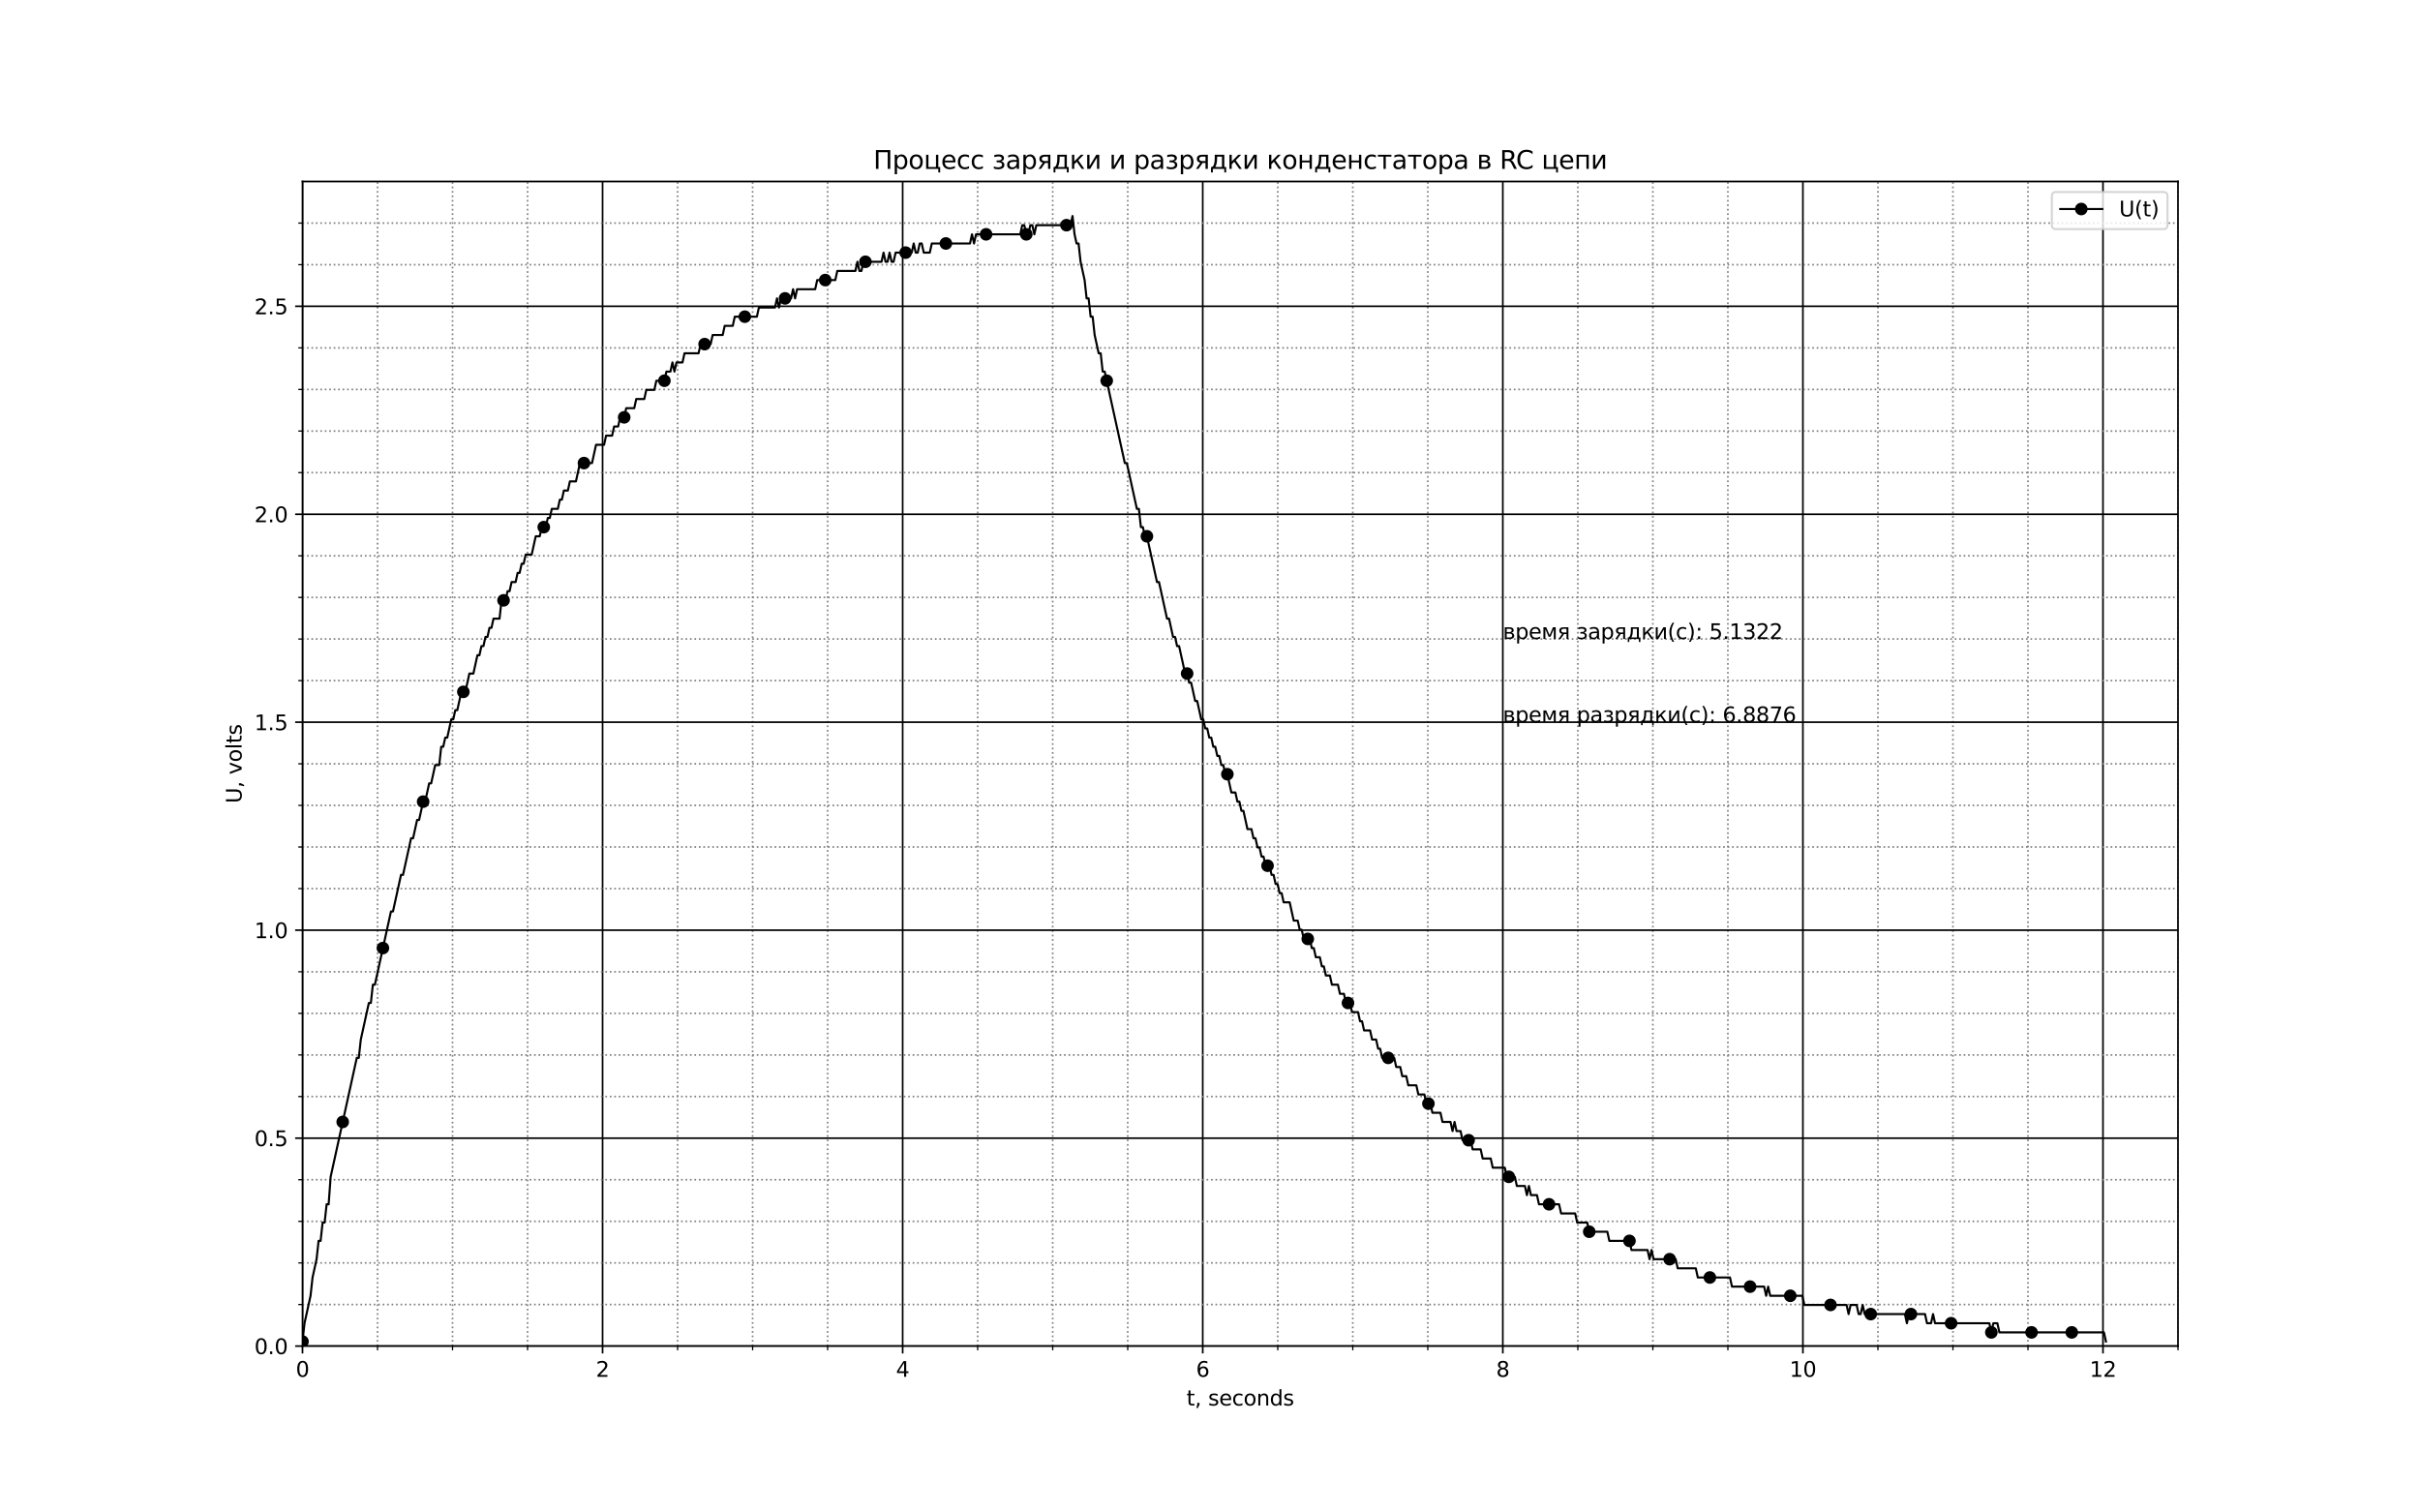 <?xml version="1.0" encoding="utf-8" standalone="no"?>
<!DOCTYPE svg PUBLIC "-//W3C//DTD SVG 1.1//EN"
  "http://www.w3.org/Graphics/SVG/1.1/DTD/svg11.dtd">
<svg height="720pt" version="1.1" viewBox="0 0 1152 720" width="1152pt" xmlns="http://www.w3.org/2000/svg" xmlns:xlink="http://www.w3.org/1999/xlink">
 <defs>
  <style type="text/css">*{stroke-linecap:butt;stroke-linejoin:round;}</style>
 </defs>
 <g id="figure_1">
  <g id="patch_1">
   <path d="M 0 720 
L 1152 720 
L 1152 0 
L 0 0 
z
" style="fill:#ffffff;"/>
  </g>
  <g id="axes_1">
   <g id="patch_2">
    <path d="M 144 640.8 
L 1036.8 640.8 
L 1036.8 86.4 
L 144 86.4 
z
" style="fill:#ffffff;"/>
   </g>
   <g id="matplotlib.axis_1">
    <g id="xtick_1">
     <g id="line2d_1">
      <path clip-path="url(#p0d11935743)" d="M 144 640.8 
L 144 86.4 
" style="fill:none;stroke:#000000;stroke-linecap:square;stroke-width:0.8;"/>
     </g>
     <g id="line2d_2">
      <defs>
       <path d="M 0 0 
L 0 3.5 
" id="mc53c81ad64" style="stroke:#000000;stroke-width:0.8;"/>
      </defs>
      <g>
       <use style="stroke:#000000;stroke-width:0.8;" x="144" xlink:href="#mc53c81ad64" y="640.8"/>
      </g>
     </g>
     <g id="text_1">
      <!-- 0 -->
      <g transform="translate(140.819 655.398)scale(0.1 -0.1)">
       <defs>
        <path d="M 2034 4250 
Q 1547 4250 1301 3770 
Q 1056 3291 1056 2328 
Q 1056 1369 1301 889 
Q 1547 409 2034 409 
Q 2525 409 2770 889 
Q 3016 1369 3016 2328 
Q 3016 3291 2770 3770 
Q 2525 4250 2034 4250 
z
M 2034 4750 
Q 2819 4750 3233 4129 
Q 3647 3509 3647 2328 
Q 3647 1150 3233 529 
Q 2819 -91 2034 -91 
Q 1250 -91 836 529 
Q 422 1150 422 2328 
Q 422 3509 836 4129 
Q 1250 4750 2034 4750 
z
" id="DejaVuSans-30" transform="scale(0.016)"/>
       </defs>
       <use xlink:href="#DejaVuSans-30"/>
      </g>
     </g>
    </g>
    <g id="xtick_2">
     <g id="line2d_3">
      <path clip-path="url(#p0d11935743)" d="M 286.848 640.8 
L 286.848 86.4 
" style="fill:none;stroke:#000000;stroke-linecap:square;stroke-width:0.8;"/>
     </g>
     <g id="line2d_4">
      <g>
       <use style="stroke:#000000;stroke-width:0.8;" x="286.848" xlink:href="#mc53c81ad64" y="640.8"/>
      </g>
     </g>
     <g id="text_2">
      <!-- 2 -->
      <g transform="translate(283.667 655.398)scale(0.1 -0.1)">
       <defs>
        <path d="M 1228 531 
L 3431 531 
L 3431 0 
L 469 0 
L 469 531 
Q 828 903 1448 1529 
Q 2069 2156 2228 2338 
Q 2531 2678 2651 2914 
Q 2772 3150 2772 3378 
Q 2772 3750 2511 3984 
Q 2250 4219 1831 4219 
Q 1534 4219 1204 4116 
Q 875 4013 500 3803 
L 500 4441 
Q 881 4594 1212 4672 
Q 1544 4750 1819 4750 
Q 2544 4750 2975 4387 
Q 3406 4025 3406 3419 
Q 3406 3131 3298 2873 
Q 3191 2616 2906 2266 
Q 2828 2175 2409 1742 
Q 1991 1309 1228 531 
z
" id="DejaVuSans-32" transform="scale(0.016)"/>
       </defs>
       <use xlink:href="#DejaVuSans-32"/>
      </g>
     </g>
    </g>
    <g id="xtick_3">
     <g id="line2d_5">
      <path clip-path="url(#p0d11935743)" d="M 429.696 640.8 
L 429.696 86.4 
" style="fill:none;stroke:#000000;stroke-linecap:square;stroke-width:0.8;"/>
     </g>
     <g id="line2d_6">
      <g>
       <use style="stroke:#000000;stroke-width:0.8;" x="429.696" xlink:href="#mc53c81ad64" y="640.8"/>
      </g>
     </g>
     <g id="text_3">
      <!-- 4 -->
      <g transform="translate(426.515 655.398)scale(0.1 -0.1)">
       <defs>
        <path d="M 2419 4116 
L 825 1625 
L 2419 1625 
L 2419 4116 
z
M 2253 4666 
L 3047 4666 
L 3047 1625 
L 3713 1625 
L 3713 1100 
L 3047 1100 
L 3047 0 
L 2419 0 
L 2419 1100 
L 313 1100 
L 313 1709 
L 2253 4666 
z
" id="DejaVuSans-34" transform="scale(0.016)"/>
       </defs>
       <use xlink:href="#DejaVuSans-34"/>
      </g>
     </g>
    </g>
    <g id="xtick_4">
     <g id="line2d_7">
      <path clip-path="url(#p0d11935743)" d="M 572.544 640.8 
L 572.544 86.4 
" style="fill:none;stroke:#000000;stroke-linecap:square;stroke-width:0.8;"/>
     </g>
     <g id="line2d_8">
      <g>
       <use style="stroke:#000000;stroke-width:0.8;" x="572.544" xlink:href="#mc53c81ad64" y="640.8"/>
      </g>
     </g>
     <g id="text_4">
      <!-- 6 -->
      <g transform="translate(569.363 655.398)scale(0.1 -0.1)">
       <defs>
        <path d="M 2113 2584 
Q 1688 2584 1439 2293 
Q 1191 2003 1191 1497 
Q 1191 994 1439 701 
Q 1688 409 2113 409 
Q 2538 409 2786 701 
Q 3034 994 3034 1497 
Q 3034 2003 2786 2293 
Q 2538 2584 2113 2584 
z
M 3366 4563 
L 3366 3988 
Q 3128 4100 2886 4159 
Q 2644 4219 2406 4219 
Q 1781 4219 1451 3797 
Q 1122 3375 1075 2522 
Q 1259 2794 1537 2939 
Q 1816 3084 2150 3084 
Q 2853 3084 3261 2657 
Q 3669 2231 3669 1497 
Q 3669 778 3244 343 
Q 2819 -91 2113 -91 
Q 1303 -91 875 529 
Q 447 1150 447 2328 
Q 447 3434 972 4092 
Q 1497 4750 2381 4750 
Q 2619 4750 2861 4703 
Q 3103 4656 3366 4563 
z
" id="DejaVuSans-36" transform="scale(0.016)"/>
       </defs>
       <use xlink:href="#DejaVuSans-36"/>
      </g>
     </g>
    </g>
    <g id="xtick_5">
     <g id="line2d_9">
      <path clip-path="url(#p0d11935743)" d="M 715.392 640.8 
L 715.392 86.4 
" style="fill:none;stroke:#000000;stroke-linecap:square;stroke-width:0.8;"/>
     </g>
     <g id="line2d_10">
      <g>
       <use style="stroke:#000000;stroke-width:0.8;" x="715.392" xlink:href="#mc53c81ad64" y="640.8"/>
      </g>
     </g>
     <g id="text_5">
      <!-- 8 -->
      <g transform="translate(712.211 655.398)scale(0.1 -0.1)">
       <defs>
        <path d="M 2034 2216 
Q 1584 2216 1326 1975 
Q 1069 1734 1069 1313 
Q 1069 891 1326 650 
Q 1584 409 2034 409 
Q 2484 409 2743 651 
Q 3003 894 3003 1313 
Q 3003 1734 2745 1975 
Q 2488 2216 2034 2216 
z
M 1403 2484 
Q 997 2584 770 2862 
Q 544 3141 544 3541 
Q 544 4100 942 4425 
Q 1341 4750 2034 4750 
Q 2731 4750 3128 4425 
Q 3525 4100 3525 3541 
Q 3525 3141 3298 2862 
Q 3072 2584 2669 2484 
Q 3125 2378 3379 2068 
Q 3634 1759 3634 1313 
Q 3634 634 3220 271 
Q 2806 -91 2034 -91 
Q 1263 -91 848 271 
Q 434 634 434 1313 
Q 434 1759 690 2068 
Q 947 2378 1403 2484 
z
M 1172 3481 
Q 1172 3119 1398 2916 
Q 1625 2713 2034 2713 
Q 2441 2713 2670 2916 
Q 2900 3119 2900 3481 
Q 2900 3844 2670 4047 
Q 2441 4250 2034 4250 
Q 1625 4250 1398 4047 
Q 1172 3844 1172 3481 
z
" id="DejaVuSans-38" transform="scale(0.016)"/>
       </defs>
       <use xlink:href="#DejaVuSans-38"/>
      </g>
     </g>
    </g>
    <g id="xtick_6">
     <g id="line2d_11">
      <path clip-path="url(#p0d11935743)" d="M 858.24 640.8 
L 858.24 86.4 
" style="fill:none;stroke:#000000;stroke-linecap:square;stroke-width:0.8;"/>
     </g>
     <g id="line2d_12">
      <g>
       <use style="stroke:#000000;stroke-width:0.8;" x="858.24" xlink:href="#mc53c81ad64" y="640.8"/>
      </g>
     </g>
     <g id="text_6">
      <!-- 10 -->
      <g transform="translate(851.878 655.398)scale(0.1 -0.1)">
       <defs>
        <path d="M 794 531 
L 1825 531 
L 1825 4091 
L 703 3866 
L 703 4441 
L 1819 4666 
L 2450 4666 
L 2450 531 
L 3481 531 
L 3481 0 
L 794 0 
L 794 531 
z
" id="DejaVuSans-31" transform="scale(0.016)"/>
       </defs>
       <use xlink:href="#DejaVuSans-31"/>
       <use x="63.623" xlink:href="#DejaVuSans-30"/>
      </g>
     </g>
    </g>
    <g id="xtick_7">
     <g id="line2d_13">
      <path clip-path="url(#p0d11935743)" d="M 1001.088 640.8 
L 1001.088 86.4 
" style="fill:none;stroke:#000000;stroke-linecap:square;stroke-width:0.8;"/>
     </g>
     <g id="line2d_14">
      <g>
       <use style="stroke:#000000;stroke-width:0.8;" x="1001.088" xlink:href="#mc53c81ad64" y="640.8"/>
      </g>
     </g>
     <g id="text_7">
      <!-- 12 -->
      <g transform="translate(994.726 655.398)scale(0.1 -0.1)">
       <use xlink:href="#DejaVuSans-31"/>
       <use x="63.623" xlink:href="#DejaVuSans-32"/>
      </g>
     </g>
    </g>
    <g id="xtick_8">
     <g id="line2d_15">
      <path clip-path="url(#p0d11935743)" d="M 179.712 640.8 
L 179.712 86.4 
" style="fill:none;stroke:#808080;stroke-dasharray:0.8,1.32;stroke-dashoffset:0;stroke-width:0.8;"/>
     </g>
     <g id="line2d_16">
      <defs>
       <path d="M 0 0 
L 0 2 
" id="mea4fce7d02" style="stroke:#000000;stroke-width:0.6;"/>
      </defs>
      <g>
       <use style="stroke:#000000;stroke-width:0.6;" x="179.712" xlink:href="#mea4fce7d02" y="640.8"/>
      </g>
     </g>
    </g>
    <g id="xtick_9">
     <g id="line2d_17">
      <path clip-path="url(#p0d11935743)" d="M 215.424 640.8 
L 215.424 86.4 
" style="fill:none;stroke:#808080;stroke-dasharray:0.8,1.32;stroke-dashoffset:0;stroke-width:0.8;"/>
     </g>
     <g id="line2d_18">
      <g>
       <use style="stroke:#000000;stroke-width:0.6;" x="215.424" xlink:href="#mea4fce7d02" y="640.8"/>
      </g>
     </g>
    </g>
    <g id="xtick_10">
     <g id="line2d_19">
      <path clip-path="url(#p0d11935743)" d="M 251.136 640.8 
L 251.136 86.4 
" style="fill:none;stroke:#808080;stroke-dasharray:0.8,1.32;stroke-dashoffset:0;stroke-width:0.8;"/>
     </g>
     <g id="line2d_20">
      <g>
       <use style="stroke:#000000;stroke-width:0.6;" x="251.136" xlink:href="#mea4fce7d02" y="640.8"/>
      </g>
     </g>
    </g>
    <g id="xtick_11">
     <g id="line2d_21">
      <path clip-path="url(#p0d11935743)" d="M 322.56 640.8 
L 322.56 86.4 
" style="fill:none;stroke:#808080;stroke-dasharray:0.8,1.32;stroke-dashoffset:0;stroke-width:0.8;"/>
     </g>
     <g id="line2d_22">
      <g>
       <use style="stroke:#000000;stroke-width:0.6;" x="322.56" xlink:href="#mea4fce7d02" y="640.8"/>
      </g>
     </g>
    </g>
    <g id="xtick_12">
     <g id="line2d_23">
      <path clip-path="url(#p0d11935743)" d="M 358.272 640.8 
L 358.272 86.4 
" style="fill:none;stroke:#808080;stroke-dasharray:0.8,1.32;stroke-dashoffset:0;stroke-width:0.8;"/>
     </g>
     <g id="line2d_24">
      <g>
       <use style="stroke:#000000;stroke-width:0.6;" x="358.272" xlink:href="#mea4fce7d02" y="640.8"/>
      </g>
     </g>
    </g>
    <g id="xtick_13">
     <g id="line2d_25">
      <path clip-path="url(#p0d11935743)" d="M 393.984 640.8 
L 393.984 86.4 
" style="fill:none;stroke:#808080;stroke-dasharray:0.8,1.32;stroke-dashoffset:0;stroke-width:0.8;"/>
     </g>
     <g id="line2d_26">
      <g>
       <use style="stroke:#000000;stroke-width:0.6;" x="393.984" xlink:href="#mea4fce7d02" y="640.8"/>
      </g>
     </g>
    </g>
    <g id="xtick_14">
     <g id="line2d_27">
      <path clip-path="url(#p0d11935743)" d="M 465.408 640.8 
L 465.408 86.4 
" style="fill:none;stroke:#808080;stroke-dasharray:0.8,1.32;stroke-dashoffset:0;stroke-width:0.8;"/>
     </g>
     <g id="line2d_28">
      <g>
       <use style="stroke:#000000;stroke-width:0.6;" x="465.408" xlink:href="#mea4fce7d02" y="640.8"/>
      </g>
     </g>
    </g>
    <g id="xtick_15">
     <g id="line2d_29">
      <path clip-path="url(#p0d11935743)" d="M 501.12 640.8 
L 501.12 86.4 
" style="fill:none;stroke:#808080;stroke-dasharray:0.8,1.32;stroke-dashoffset:0;stroke-width:0.8;"/>
     </g>
     <g id="line2d_30">
      <g>
       <use style="stroke:#000000;stroke-width:0.6;" x="501.12" xlink:href="#mea4fce7d02" y="640.8"/>
      </g>
     </g>
    </g>
    <g id="xtick_16">
     <g id="line2d_31">
      <path clip-path="url(#p0d11935743)" d="M 536.832 640.8 
L 536.832 86.4 
" style="fill:none;stroke:#808080;stroke-dasharray:0.8,1.32;stroke-dashoffset:0;stroke-width:0.8;"/>
     </g>
     <g id="line2d_32">
      <g>
       <use style="stroke:#000000;stroke-width:0.6;" x="536.832" xlink:href="#mea4fce7d02" y="640.8"/>
      </g>
     </g>
    </g>
    <g id="xtick_17">
     <g id="line2d_33">
      <path clip-path="url(#p0d11935743)" d="M 608.256 640.8 
L 608.256 86.4 
" style="fill:none;stroke:#808080;stroke-dasharray:0.8,1.32;stroke-dashoffset:0;stroke-width:0.8;"/>
     </g>
     <g id="line2d_34">
      <g>
       <use style="stroke:#000000;stroke-width:0.6;" x="608.256" xlink:href="#mea4fce7d02" y="640.8"/>
      </g>
     </g>
    </g>
    <g id="xtick_18">
     <g id="line2d_35">
      <path clip-path="url(#p0d11935743)" d="M 643.968 640.8 
L 643.968 86.4 
" style="fill:none;stroke:#808080;stroke-dasharray:0.8,1.32;stroke-dashoffset:0;stroke-width:0.8;"/>
     </g>
     <g id="line2d_36">
      <g>
       <use style="stroke:#000000;stroke-width:0.6;" x="643.968" xlink:href="#mea4fce7d02" y="640.8"/>
      </g>
     </g>
    </g>
    <g id="xtick_19">
     <g id="line2d_37">
      <path clip-path="url(#p0d11935743)" d="M 679.68 640.8 
L 679.68 86.4 
" style="fill:none;stroke:#808080;stroke-dasharray:0.8,1.32;stroke-dashoffset:0;stroke-width:0.8;"/>
     </g>
     <g id="line2d_38">
      <g>
       <use style="stroke:#000000;stroke-width:0.6;" x="679.68" xlink:href="#mea4fce7d02" y="640.8"/>
      </g>
     </g>
    </g>
    <g id="xtick_20">
     <g id="line2d_39">
      <path clip-path="url(#p0d11935743)" d="M 751.104 640.8 
L 751.104 86.4 
" style="fill:none;stroke:#808080;stroke-dasharray:0.8,1.32;stroke-dashoffset:0;stroke-width:0.8;"/>
     </g>
     <g id="line2d_40">
      <g>
       <use style="stroke:#000000;stroke-width:0.6;" x="751.104" xlink:href="#mea4fce7d02" y="640.8"/>
      </g>
     </g>
    </g>
    <g id="xtick_21">
     <g id="line2d_41">
      <path clip-path="url(#p0d11935743)" d="M 786.816 640.8 
L 786.816 86.4 
" style="fill:none;stroke:#808080;stroke-dasharray:0.8,1.32;stroke-dashoffset:0;stroke-width:0.8;"/>
     </g>
     <g id="line2d_42">
      <g>
       <use style="stroke:#000000;stroke-width:0.6;" x="786.816" xlink:href="#mea4fce7d02" y="640.8"/>
      </g>
     </g>
    </g>
    <g id="xtick_22">
     <g id="line2d_43">
      <path clip-path="url(#p0d11935743)" d="M 822.528 640.8 
L 822.528 86.4 
" style="fill:none;stroke:#808080;stroke-dasharray:0.8,1.32;stroke-dashoffset:0;stroke-width:0.8;"/>
     </g>
     <g id="line2d_44">
      <g>
       <use style="stroke:#000000;stroke-width:0.6;" x="822.528" xlink:href="#mea4fce7d02" y="640.8"/>
      </g>
     </g>
    </g>
    <g id="xtick_23">
     <g id="line2d_45">
      <path clip-path="url(#p0d11935743)" d="M 893.952 640.8 
L 893.952 86.4 
" style="fill:none;stroke:#808080;stroke-dasharray:0.8,1.32;stroke-dashoffset:0;stroke-width:0.8;"/>
     </g>
     <g id="line2d_46">
      <g>
       <use style="stroke:#000000;stroke-width:0.6;" x="893.952" xlink:href="#mea4fce7d02" y="640.8"/>
      </g>
     </g>
    </g>
    <g id="xtick_24">
     <g id="line2d_47">
      <path clip-path="url(#p0d11935743)" d="M 929.664 640.8 
L 929.664 86.4 
" style="fill:none;stroke:#808080;stroke-dasharray:0.8,1.32;stroke-dashoffset:0;stroke-width:0.8;"/>
     </g>
     <g id="line2d_48">
      <g>
       <use style="stroke:#000000;stroke-width:0.6;" x="929.664" xlink:href="#mea4fce7d02" y="640.8"/>
      </g>
     </g>
    </g>
    <g id="xtick_25">
     <g id="line2d_49">
      <path clip-path="url(#p0d11935743)" d="M 965.376 640.8 
L 965.376 86.4 
" style="fill:none;stroke:#808080;stroke-dasharray:0.8,1.32;stroke-dashoffset:0;stroke-width:0.8;"/>
     </g>
     <g id="line2d_50">
      <g>
       <use style="stroke:#000000;stroke-width:0.6;" x="965.376" xlink:href="#mea4fce7d02" y="640.8"/>
      </g>
     </g>
    </g>
    <g id="xtick_26">
     <g id="line2d_51">
      <path clip-path="url(#p0d11935743)" d="M 1036.8 640.8 
L 1036.8 86.4 
" style="fill:none;stroke:#808080;stroke-dasharray:0.8,1.32;stroke-dashoffset:0;stroke-width:0.8;"/>
     </g>
     <g id="line2d_52">
      <g>
       <use style="stroke:#000000;stroke-width:0.6;" x="1036.8" xlink:href="#mea4fce7d02" y="640.8"/>
      </g>
     </g>
    </g>
    <g id="text_8">
     <!-- t, seconds -->
     <g transform="translate(564.824 669.077)scale(0.1 -0.1)">
      <defs>
       <path d="M 1172 4494 
L 1172 3500 
L 2356 3500 
L 2356 3053 
L 1172 3053 
L 1172 1153 
Q 1172 725 1289 603 
Q 1406 481 1766 481 
L 2356 481 
L 2356 0 
L 1766 0 
Q 1100 0 847 248 
Q 594 497 594 1153 
L 594 3053 
L 172 3053 
L 172 3500 
L 594 3500 
L 594 4494 
L 1172 4494 
z
" id="DejaVuSans-74" transform="scale(0.016)"/>
       <path d="M 750 794 
L 1409 794 
L 1409 256 
L 897 -744 
L 494 -744 
L 750 256 
L 750 794 
z
" id="DejaVuSans-2c" transform="scale(0.016)"/>
       <path id="DejaVuSans-20" transform="scale(0.016)"/>
       <path d="M 2834 3397 
L 2834 2853 
Q 2591 2978 2328 3040 
Q 2066 3103 1784 3103 
Q 1356 3103 1142 2972 
Q 928 2841 928 2578 
Q 928 2378 1081 2264 
Q 1234 2150 1697 2047 
L 1894 2003 
Q 2506 1872 2764 1633 
Q 3022 1394 3022 966 
Q 3022 478 2636 193 
Q 2250 -91 1575 -91 
Q 1294 -91 989 -36 
Q 684 19 347 128 
L 347 722 
Q 666 556 975 473 
Q 1284 391 1588 391 
Q 1994 391 2212 530 
Q 2431 669 2431 922 
Q 2431 1156 2273 1281 
Q 2116 1406 1581 1522 
L 1381 1569 
Q 847 1681 609 1914 
Q 372 2147 372 2553 
Q 372 3047 722 3315 
Q 1072 3584 1716 3584 
Q 2034 3584 2315 3537 
Q 2597 3491 2834 3397 
z
" id="DejaVuSans-73" transform="scale(0.016)"/>
       <path d="M 3597 1894 
L 3597 1613 
L 953 1613 
Q 991 1019 1311 708 
Q 1631 397 2203 397 
Q 2534 397 2845 478 
Q 3156 559 3463 722 
L 3463 178 
Q 3153 47 2828 -22 
Q 2503 -91 2169 -91 
Q 1331 -91 842 396 
Q 353 884 353 1716 
Q 353 2575 817 3079 
Q 1281 3584 2069 3584 
Q 2775 3584 3186 3129 
Q 3597 2675 3597 1894 
z
M 3022 2063 
Q 3016 2534 2758 2815 
Q 2500 3097 2075 3097 
Q 1594 3097 1305 2825 
Q 1016 2553 972 2059 
L 3022 2063 
z
" id="DejaVuSans-65" transform="scale(0.016)"/>
       <path d="M 3122 3366 
L 3122 2828 
Q 2878 2963 2633 3030 
Q 2388 3097 2138 3097 
Q 1578 3097 1268 2742 
Q 959 2388 959 1747 
Q 959 1106 1268 751 
Q 1578 397 2138 397 
Q 2388 397 2633 464 
Q 2878 531 3122 666 
L 3122 134 
Q 2881 22 2623 -34 
Q 2366 -91 2075 -91 
Q 1284 -91 818 406 
Q 353 903 353 1747 
Q 353 2603 823 3093 
Q 1294 3584 2113 3584 
Q 2378 3584 2631 3529 
Q 2884 3475 3122 3366 
z
" id="DejaVuSans-63" transform="scale(0.016)"/>
       <path d="M 1959 3097 
Q 1497 3097 1228 2736 
Q 959 2375 959 1747 
Q 959 1119 1226 758 
Q 1494 397 1959 397 
Q 2419 397 2687 759 
Q 2956 1122 2956 1747 
Q 2956 2369 2687 2733 
Q 2419 3097 1959 3097 
z
M 1959 3584 
Q 2709 3584 3137 3096 
Q 3566 2609 3566 1747 
Q 3566 888 3137 398 
Q 2709 -91 1959 -91 
Q 1206 -91 779 398 
Q 353 888 353 1747 
Q 353 2609 779 3096 
Q 1206 3584 1959 3584 
z
" id="DejaVuSans-6f" transform="scale(0.016)"/>
       <path d="M 3513 2113 
L 3513 0 
L 2938 0 
L 2938 2094 
Q 2938 2591 2744 2837 
Q 2550 3084 2163 3084 
Q 1697 3084 1428 2787 
Q 1159 2491 1159 1978 
L 1159 0 
L 581 0 
L 581 3500 
L 1159 3500 
L 1159 2956 
Q 1366 3272 1645 3428 
Q 1925 3584 2291 3584 
Q 2894 3584 3203 3211 
Q 3513 2838 3513 2113 
z
" id="DejaVuSans-6e" transform="scale(0.016)"/>
       <path d="M 2906 2969 
L 2906 4863 
L 3481 4863 
L 3481 0 
L 2906 0 
L 2906 525 
Q 2725 213 2448 61 
Q 2172 -91 1784 -91 
Q 1150 -91 751 415 
Q 353 922 353 1747 
Q 353 2572 751 3078 
Q 1150 3584 1784 3584 
Q 2172 3584 2448 3432 
Q 2725 3281 2906 2969 
z
M 947 1747 
Q 947 1113 1208 752 
Q 1469 391 1925 391 
Q 2381 391 2643 752 
Q 2906 1113 2906 1747 
Q 2906 2381 2643 2742 
Q 2381 3103 1925 3103 
Q 1469 3103 1208 2742 
Q 947 2381 947 1747 
z
" id="DejaVuSans-64" transform="scale(0.016)"/>
      </defs>
      <use xlink:href="#DejaVuSans-74"/>
      <use x="39.209" xlink:href="#DejaVuSans-2c"/>
      <use x="70.996" xlink:href="#DejaVuSans-20"/>
      <use x="102.783" xlink:href="#DejaVuSans-73"/>
      <use x="154.883" xlink:href="#DejaVuSans-65"/>
      <use x="216.406" xlink:href="#DejaVuSans-63"/>
      <use x="271.387" xlink:href="#DejaVuSans-6f"/>
      <use x="332.568" xlink:href="#DejaVuSans-6e"/>
      <use x="395.947" xlink:href="#DejaVuSans-64"/>
      <use x="459.424" xlink:href="#DejaVuSans-73"/>
     </g>
    </g>
   </g>
   <g id="matplotlib.axis_2">
    <g id="ytick_1">
     <g id="line2d_53">
      <path clip-path="url(#p0d11935743)" d="M 144 640.8 
L 1036.8 640.8 
" style="fill:none;stroke:#000000;stroke-linecap:square;stroke-width:0.8;"/>
     </g>
     <g id="line2d_54">
      <defs>
       <path d="M 0 0 
L -3.5 0 
" id="m8b38a7639c" style="stroke:#000000;stroke-width:0.8;"/>
      </defs>
      <g>
       <use style="stroke:#000000;stroke-width:0.8;" x="144" xlink:href="#m8b38a7639c" y="640.8"/>
      </g>
     </g>
     <g id="text_9">
      <!-- 0.0 -->
      <g transform="translate(121.097 644.599)scale(0.1 -0.1)">
       <defs>
        <path d="M 684 794 
L 1344 794 
L 1344 0 
L 684 0 
L 684 794 
z
" id="DejaVuSans-2e" transform="scale(0.016)"/>
       </defs>
       <use xlink:href="#DejaVuSans-30"/>
       <use x="63.623" xlink:href="#DejaVuSans-2e"/>
       <use x="95.41" xlink:href="#DejaVuSans-30"/>
      </g>
     </g>
    </g>
    <g id="ytick_2">
     <g id="line2d_55">
      <path clip-path="url(#p0d11935743)" d="M 144 541.8 
L 1036.8 541.8 
" style="fill:none;stroke:#000000;stroke-linecap:square;stroke-width:0.8;"/>
     </g>
     <g id="line2d_56">
      <g>
       <use style="stroke:#000000;stroke-width:0.8;" x="144" xlink:href="#m8b38a7639c" y="541.8"/>
      </g>
     </g>
     <g id="text_10">
      <!-- 0.5 -->
      <g transform="translate(121.097 545.599)scale(0.1 -0.1)">
       <defs>
        <path d="M 691 4666 
L 3169 4666 
L 3169 4134 
L 1269 4134 
L 1269 2991 
Q 1406 3038 1543 3061 
Q 1681 3084 1819 3084 
Q 2600 3084 3056 2656 
Q 3513 2228 3513 1497 
Q 3513 744 3044 326 
Q 2575 -91 1722 -91 
Q 1428 -91 1123 -41 
Q 819 9 494 109 
L 494 744 
Q 775 591 1075 516 
Q 1375 441 1709 441 
Q 2250 441 2565 725 
Q 2881 1009 2881 1497 
Q 2881 1984 2565 2268 
Q 2250 2553 1709 2553 
Q 1456 2553 1204 2497 
Q 953 2441 691 2322 
L 691 4666 
z
" id="DejaVuSans-35" transform="scale(0.016)"/>
       </defs>
       <use xlink:href="#DejaVuSans-30"/>
       <use x="63.623" xlink:href="#DejaVuSans-2e"/>
       <use x="95.41" xlink:href="#DejaVuSans-35"/>
      </g>
     </g>
    </g>
    <g id="ytick_3">
     <g id="line2d_57">
      <path clip-path="url(#p0d11935743)" d="M 144 442.8 
L 1036.8 442.8 
" style="fill:none;stroke:#000000;stroke-linecap:square;stroke-width:0.8;"/>
     </g>
     <g id="line2d_58">
      <g>
       <use style="stroke:#000000;stroke-width:0.8;" x="144" xlink:href="#m8b38a7639c" y="442.8"/>
      </g>
     </g>
     <g id="text_11">
      <!-- 1.0 -->
      <g transform="translate(121.097 446.599)scale(0.1 -0.1)">
       <use xlink:href="#DejaVuSans-31"/>
       <use x="63.623" xlink:href="#DejaVuSans-2e"/>
       <use x="95.41" xlink:href="#DejaVuSans-30"/>
      </g>
     </g>
    </g>
    <g id="ytick_4">
     <g id="line2d_59">
      <path clip-path="url(#p0d11935743)" d="M 144 343.8 
L 1036.8 343.8 
" style="fill:none;stroke:#000000;stroke-linecap:square;stroke-width:0.8;"/>
     </g>
     <g id="line2d_60">
      <g>
       <use style="stroke:#000000;stroke-width:0.8;" x="144" xlink:href="#m8b38a7639c" y="343.8"/>
      </g>
     </g>
     <g id="text_12">
      <!-- 1.5 -->
      <g transform="translate(121.097 347.599)scale(0.1 -0.1)">
       <use xlink:href="#DejaVuSans-31"/>
       <use x="63.623" xlink:href="#DejaVuSans-2e"/>
       <use x="95.41" xlink:href="#DejaVuSans-35"/>
      </g>
     </g>
    </g>
    <g id="ytick_5">
     <g id="line2d_61">
      <path clip-path="url(#p0d11935743)" d="M 144 244.8 
L 1036.8 244.8 
" style="fill:none;stroke:#000000;stroke-linecap:square;stroke-width:0.8;"/>
     </g>
     <g id="line2d_62">
      <g>
       <use style="stroke:#000000;stroke-width:0.8;" x="144" xlink:href="#m8b38a7639c" y="244.8"/>
      </g>
     </g>
     <g id="text_13">
      <!-- 2.0 -->
      <g transform="translate(121.097 248.599)scale(0.1 -0.1)">
       <use xlink:href="#DejaVuSans-32"/>
       <use x="63.623" xlink:href="#DejaVuSans-2e"/>
       <use x="95.41" xlink:href="#DejaVuSans-30"/>
      </g>
     </g>
    </g>
    <g id="ytick_6">
     <g id="line2d_63">
      <path clip-path="url(#p0d11935743)" d="M 144 145.8 
L 1036.8 145.8 
" style="fill:none;stroke:#000000;stroke-linecap:square;stroke-width:0.8;"/>
     </g>
     <g id="line2d_64">
      <g>
       <use style="stroke:#000000;stroke-width:0.8;" x="144" xlink:href="#m8b38a7639c" y="145.8"/>
      </g>
     </g>
     <g id="text_14">
      <!-- 2.5 -->
      <g transform="translate(121.097 149.599)scale(0.1 -0.1)">
       <use xlink:href="#DejaVuSans-32"/>
       <use x="63.623" xlink:href="#DejaVuSans-2e"/>
       <use x="95.41" xlink:href="#DejaVuSans-35"/>
      </g>
     </g>
    </g>
    <g id="ytick_7">
     <g id="line2d_65">
      <path clip-path="url(#p0d11935743)" d="M 144 621 
L 1036.8 621 
" style="fill:none;stroke:#808080;stroke-dasharray:0.8,1.32;stroke-dashoffset:0;stroke-width:0.8;"/>
     </g>
     <g id="line2d_66">
      <defs>
       <path d="M 0 0 
L -2 0 
" id="md2906bfa15" style="stroke:#000000;stroke-width:0.6;"/>
      </defs>
      <g>
       <use style="stroke:#000000;stroke-width:0.6;" x="144" xlink:href="#md2906bfa15" y="621"/>
      </g>
     </g>
    </g>
    <g id="ytick_8">
     <g id="line2d_67">
      <path clip-path="url(#p0d11935743)" d="M 144 601.2 
L 1036.8 601.2 
" style="fill:none;stroke:#808080;stroke-dasharray:0.8,1.32;stroke-dashoffset:0;stroke-width:0.8;"/>
     </g>
     <g id="line2d_68">
      <g>
       <use style="stroke:#000000;stroke-width:0.6;" x="144" xlink:href="#md2906bfa15" y="601.2"/>
      </g>
     </g>
    </g>
    <g id="ytick_9">
     <g id="line2d_69">
      <path clip-path="url(#p0d11935743)" d="M 144 581.4 
L 1036.8 581.4 
" style="fill:none;stroke:#808080;stroke-dasharray:0.8,1.32;stroke-dashoffset:0;stroke-width:0.8;"/>
     </g>
     <g id="line2d_70">
      <g>
       <use style="stroke:#000000;stroke-width:0.6;" x="144" xlink:href="#md2906bfa15" y="581.4"/>
      </g>
     </g>
    </g>
    <g id="ytick_10">
     <g id="line2d_71">
      <path clip-path="url(#p0d11935743)" d="M 144 561.6 
L 1036.8 561.6 
" style="fill:none;stroke:#808080;stroke-dasharray:0.8,1.32;stroke-dashoffset:0;stroke-width:0.8;"/>
     </g>
     <g id="line2d_72">
      <g>
       <use style="stroke:#000000;stroke-width:0.6;" x="144" xlink:href="#md2906bfa15" y="561.6"/>
      </g>
     </g>
    </g>
    <g id="ytick_11">
     <g id="line2d_73">
      <path clip-path="url(#p0d11935743)" d="M 144 522 
L 1036.8 522 
" style="fill:none;stroke:#808080;stroke-dasharray:0.8,1.32;stroke-dashoffset:0;stroke-width:0.8;"/>
     </g>
     <g id="line2d_74">
      <g>
       <use style="stroke:#000000;stroke-width:0.6;" x="144" xlink:href="#md2906bfa15" y="522"/>
      </g>
     </g>
    </g>
    <g id="ytick_12">
     <g id="line2d_75">
      <path clip-path="url(#p0d11935743)" d="M 144 502.2 
L 1036.8 502.2 
" style="fill:none;stroke:#808080;stroke-dasharray:0.8,1.32;stroke-dashoffset:0;stroke-width:0.8;"/>
     </g>
     <g id="line2d_76">
      <g>
       <use style="stroke:#000000;stroke-width:0.6;" x="144" xlink:href="#md2906bfa15" y="502.2"/>
      </g>
     </g>
    </g>
    <g id="ytick_13">
     <g id="line2d_77">
      <path clip-path="url(#p0d11935743)" d="M 144 482.4 
L 1036.8 482.4 
" style="fill:none;stroke:#808080;stroke-dasharray:0.8,1.32;stroke-dashoffset:0;stroke-width:0.8;"/>
     </g>
     <g id="line2d_78">
      <g>
       <use style="stroke:#000000;stroke-width:0.6;" x="144" xlink:href="#md2906bfa15" y="482.4"/>
      </g>
     </g>
    </g>
    <g id="ytick_14">
     <g id="line2d_79">
      <path clip-path="url(#p0d11935743)" d="M 144 462.6 
L 1036.8 462.6 
" style="fill:none;stroke:#808080;stroke-dasharray:0.8,1.32;stroke-dashoffset:0;stroke-width:0.8;"/>
     </g>
     <g id="line2d_80">
      <g>
       <use style="stroke:#000000;stroke-width:0.6;" x="144" xlink:href="#md2906bfa15" y="462.6"/>
      </g>
     </g>
    </g>
    <g id="ytick_15">
     <g id="line2d_81">
      <path clip-path="url(#p0d11935743)" d="M 144 423 
L 1036.8 423 
" style="fill:none;stroke:#808080;stroke-dasharray:0.8,1.32;stroke-dashoffset:0;stroke-width:0.8;"/>
     </g>
     <g id="line2d_82">
      <g>
       <use style="stroke:#000000;stroke-width:0.6;" x="144" xlink:href="#md2906bfa15" y="423"/>
      </g>
     </g>
    </g>
    <g id="ytick_16">
     <g id="line2d_83">
      <path clip-path="url(#p0d11935743)" d="M 144 403.2 
L 1036.8 403.2 
" style="fill:none;stroke:#808080;stroke-dasharray:0.8,1.32;stroke-dashoffset:0;stroke-width:0.8;"/>
     </g>
     <g id="line2d_84">
      <g>
       <use style="stroke:#000000;stroke-width:0.6;" x="144" xlink:href="#md2906bfa15" y="403.2"/>
      </g>
     </g>
    </g>
    <g id="ytick_17">
     <g id="line2d_85">
      <path clip-path="url(#p0d11935743)" d="M 144 383.4 
L 1036.8 383.4 
" style="fill:none;stroke:#808080;stroke-dasharray:0.8,1.32;stroke-dashoffset:0;stroke-width:0.8;"/>
     </g>
     <g id="line2d_86">
      <g>
       <use style="stroke:#000000;stroke-width:0.6;" x="144" xlink:href="#md2906bfa15" y="383.4"/>
      </g>
     </g>
    </g>
    <g id="ytick_18">
     <g id="line2d_87">
      <path clip-path="url(#p0d11935743)" d="M 144 363.6 
L 1036.8 363.6 
" style="fill:none;stroke:#808080;stroke-dasharray:0.8,1.32;stroke-dashoffset:0;stroke-width:0.8;"/>
     </g>
     <g id="line2d_88">
      <g>
       <use style="stroke:#000000;stroke-width:0.6;" x="144" xlink:href="#md2906bfa15" y="363.6"/>
      </g>
     </g>
    </g>
    <g id="ytick_19">
     <g id="line2d_89">
      <path clip-path="url(#p0d11935743)" d="M 144 324 
L 1036.8 324 
" style="fill:none;stroke:#808080;stroke-dasharray:0.8,1.32;stroke-dashoffset:0;stroke-width:0.8;"/>
     </g>
     <g id="line2d_90">
      <g>
       <use style="stroke:#000000;stroke-width:0.6;" x="144" xlink:href="#md2906bfa15" y="324"/>
      </g>
     </g>
    </g>
    <g id="ytick_20">
     <g id="line2d_91">
      <path clip-path="url(#p0d11935743)" d="M 144 304.2 
L 1036.8 304.2 
" style="fill:none;stroke:#808080;stroke-dasharray:0.8,1.32;stroke-dashoffset:0;stroke-width:0.8;"/>
     </g>
     <g id="line2d_92">
      <g>
       <use style="stroke:#000000;stroke-width:0.6;" x="144" xlink:href="#md2906bfa15" y="304.2"/>
      </g>
     </g>
    </g>
    <g id="ytick_21">
     <g id="line2d_93">
      <path clip-path="url(#p0d11935743)" d="M 144 284.4 
L 1036.8 284.4 
" style="fill:none;stroke:#808080;stroke-dasharray:0.8,1.32;stroke-dashoffset:0;stroke-width:0.8;"/>
     </g>
     <g id="line2d_94">
      <g>
       <use style="stroke:#000000;stroke-width:0.6;" x="144" xlink:href="#md2906bfa15" y="284.4"/>
      </g>
     </g>
    </g>
    <g id="ytick_22">
     <g id="line2d_95">
      <path clip-path="url(#p0d11935743)" d="M 144 264.6 
L 1036.8 264.6 
" style="fill:none;stroke:#808080;stroke-dasharray:0.8,1.32;stroke-dashoffset:0;stroke-width:0.8;"/>
     </g>
     <g id="line2d_96">
      <g>
       <use style="stroke:#000000;stroke-width:0.6;" x="144" xlink:href="#md2906bfa15" y="264.6"/>
      </g>
     </g>
    </g>
    <g id="ytick_23">
     <g id="line2d_97">
      <path clip-path="url(#p0d11935743)" d="M 144 225 
L 1036.8 225 
" style="fill:none;stroke:#808080;stroke-dasharray:0.8,1.32;stroke-dashoffset:0;stroke-width:0.8;"/>
     </g>
     <g id="line2d_98">
      <g>
       <use style="stroke:#000000;stroke-width:0.6;" x="144" xlink:href="#md2906bfa15" y="225"/>
      </g>
     </g>
    </g>
    <g id="ytick_24">
     <g id="line2d_99">
      <path clip-path="url(#p0d11935743)" d="M 144 205.2 
L 1036.8 205.2 
" style="fill:none;stroke:#808080;stroke-dasharray:0.8,1.32;stroke-dashoffset:0;stroke-width:0.8;"/>
     </g>
     <g id="line2d_100">
      <g>
       <use style="stroke:#000000;stroke-width:0.6;" x="144" xlink:href="#md2906bfa15" y="205.2"/>
      </g>
     </g>
    </g>
    <g id="ytick_25">
     <g id="line2d_101">
      <path clip-path="url(#p0d11935743)" d="M 144 185.4 
L 1036.8 185.4 
" style="fill:none;stroke:#808080;stroke-dasharray:0.8,1.32;stroke-dashoffset:0;stroke-width:0.8;"/>
     </g>
     <g id="line2d_102">
      <g>
       <use style="stroke:#000000;stroke-width:0.6;" x="144" xlink:href="#md2906bfa15" y="185.4"/>
      </g>
     </g>
    </g>
    <g id="ytick_26">
     <g id="line2d_103">
      <path clip-path="url(#p0d11935743)" d="M 144 165.6 
L 1036.8 165.6 
" style="fill:none;stroke:#808080;stroke-dasharray:0.8,1.32;stroke-dashoffset:0;stroke-width:0.8;"/>
     </g>
     <g id="line2d_104">
      <g>
       <use style="stroke:#000000;stroke-width:0.6;" x="144" xlink:href="#md2906bfa15" y="165.6"/>
      </g>
     </g>
    </g>
    <g id="ytick_27">
     <g id="line2d_105">
      <path clip-path="url(#p0d11935743)" d="M 144 126 
L 1036.8 126 
" style="fill:none;stroke:#808080;stroke-dasharray:0.8,1.32;stroke-dashoffset:0;stroke-width:0.8;"/>
     </g>
     <g id="line2d_106">
      <g>
       <use style="stroke:#000000;stroke-width:0.6;" x="144" xlink:href="#md2906bfa15" y="126"/>
      </g>
     </g>
    </g>
    <g id="ytick_28">
     <g id="line2d_107">
      <path clip-path="url(#p0d11935743)" d="M 144 106.2 
L 1036.8 106.2 
" style="fill:none;stroke:#808080;stroke-dasharray:0.8,1.32;stroke-dashoffset:0;stroke-width:0.8;"/>
     </g>
     <g id="line2d_108">
      <g>
       <use style="stroke:#000000;stroke-width:0.6;" x="144" xlink:href="#md2906bfa15" y="106.2"/>
      </g>
     </g>
    </g>
    <g id="text_15">
     <!-- U, volts -->
     <g transform="translate(115.017 382.41)rotate(-90)scale(0.1 -0.1)">
      <defs>
       <path d="M 556 4666 
L 1191 4666 
L 1191 1831 
Q 1191 1081 1462 751 
Q 1734 422 2344 422 
Q 2950 422 3222 751 
Q 3494 1081 3494 1831 
L 3494 4666 
L 4128 4666 
L 4128 1753 
Q 4128 841 3676 375 
Q 3225 -91 2344 -91 
Q 1459 -91 1007 375 
Q 556 841 556 1753 
L 556 4666 
z
" id="DejaVuSans-55" transform="scale(0.016)"/>
       <path d="M 191 3500 
L 800 3500 
L 1894 563 
L 2988 3500 
L 3597 3500 
L 2284 0 
L 1503 0 
L 191 3500 
z
" id="DejaVuSans-76" transform="scale(0.016)"/>
       <path d="M 603 4863 
L 1178 4863 
L 1178 0 
L 603 0 
L 603 4863 
z
" id="DejaVuSans-6c" transform="scale(0.016)"/>
      </defs>
      <use xlink:href="#DejaVuSans-55"/>
      <use x="73.193" xlink:href="#DejaVuSans-2c"/>
      <use x="104.98" xlink:href="#DejaVuSans-20"/>
      <use x="136.768" xlink:href="#DejaVuSans-76"/>
      <use x="195.947" xlink:href="#DejaVuSans-6f"/>
      <use x="257.129" xlink:href="#DejaVuSans-6c"/>
      <use x="284.912" xlink:href="#DejaVuSans-74"/>
      <use x="324.121" xlink:href="#DejaVuSans-73"/>
     </g>
    </g>
   </g>
   <g id="line2d_109">
    <path clip-path="url(#p0d11935743)" d="M 144 638.622 
L 144.957 629.91 
L 147.828 616.842 
L 148.785 608.13 
L 150.7 599.418 
L 151.657 590.706 
L 152.614 590.706 
L 153.571 581.994 
L 154.528 581.994 
L 155.485 573.282 
L 156.442 573.282 
L 157.399 560.214 
L 169.841 503.586 
L 170.798 503.586 
L 171.755 494.874 
L 175.584 477.45 
L 176.541 477.45 
L 177.498 468.738 
L 178.455 468.738 
L 186.112 433.89 
L 187.069 433.89 
L 190.897 416.466 
L 191.854 416.466 
L 195.682 399.042 
L 196.639 399.042 
L 198.554 390.33 
L 199.511 390.33 
L 201.425 381.618 
L 202.382 381.618 
L 204.296 372.906 
L 205.253 372.906 
L 207.167 364.194 
L 209.082 364.194 
L 210.039 355.482 
L 210.996 355.482 
L 211.953 351.126 
L 212.91 351.126 
L 214.824 342.414 
L 215.781 342.414 
L 216.738 338.058 
L 217.695 338.058 
L 219.609 329.346 
L 221.524 329.346 
L 223.438 320.634 
L 225.352 320.634 
L 227.266 311.922 
L 228.223 311.922 
L 229.18 307.566 
L 230.137 307.566 
L 231.094 303.21 
L 232.052 303.21 
L 233.009 298.854 
L 233.966 298.854 
L 234.923 294.498 
L 237.794 294.498 
L 238.751 285.786 
L 240.665 285.786 
L 241.622 281.43 
L 242.579 281.43 
L 243.536 277.074 
L 245.451 277.074 
L 246.408 272.718 
L 247.365 272.718 
L 248.322 268.362 
L 249.279 268.362 
L 250.236 264.006 
L 253.107 264.006 
L 255.021 255.294 
L 256.936 255.294 
L 257.893 250.938 
L 259.807 250.938 
L 260.764 246.582 
L 261.721 246.582 
L 262.678 242.226 
L 265.549 242.226 
L 266.506 237.87 
L 267.464 237.87 
L 268.421 233.514 
L 270.335 233.514 
L 271.292 229.158 
L 274.163 229.158 
L 276.077 220.446 
L 281.82 220.446 
L 283.734 211.734 
L 287.562 211.734 
L 288.519 207.378 
L 291.391 207.378 
L 292.348 203.022 
L 294.262 203.022 
L 295.219 198.666 
L 297.133 198.666 
L 298.09 194.31 
L 301.918 194.31 
L 302.876 189.954 
L 306.704 189.954 
L 307.661 185.598 
L 311.489 185.598 
L 312.446 181.242 
L 316.275 181.242 
L 317.232 176.886 
L 319.146 176.886 
L 320.103 172.53 
L 321.06 176.886 
L 322.017 172.53 
L 324.888 172.53 
L 325.846 168.174 
L 332.545 168.174 
L 333.502 163.818 
L 338.288 163.818 
L 339.245 159.462 
L 344.03 159.462 
L 344.987 155.106 
L 348.815 155.106 
L 349.773 150.75 
L 360.3 150.75 
L 361.258 146.394 
L 368.914 146.394 
L 369.871 142.038 
L 370.828 146.394 
L 371.785 142.038 
L 376.571 142.038 
L 377.528 137.682 
L 378.485 142.038 
L 379.442 137.682 
L 388.056 137.682 
L 389.013 133.326 
L 397.627 133.326 
L 398.584 128.97 
L 407.197 128.97 
L 408.155 124.614 
L 409.112 128.97 
L 410.069 128.97 
L 411.026 124.614 
L 419.64 124.614 
L 420.597 120.258 
L 421.554 124.614 
L 422.511 124.614 
L 423.468 120.258 
L 424.425 124.614 
L 425.382 124.614 
L 426.339 120.258 
L 433.996 120.258 
L 434.953 115.902 
L 435.91 120.258 
L 436.867 120.258 
L 437.824 115.902 
L 438.781 115.902 
L 439.738 120.258 
L 442.609 120.258 
L 443.567 115.902 
L 461.751 115.902 
L 462.708 111.546 
L 463.665 115.902 
L 464.622 111.546 
L 485.678 111.546 
L 486.635 107.19 
L 487.592 107.19 
L 488.549 111.546 
L 489.506 111.546 
L 490.464 107.19 
L 491.421 107.19 
L 492.378 111.546 
L 493.335 107.19 
L 509.605 107.19 
L 510.562 102.834 
L 511.519 111.546 
L 512.476 115.902 
L 513.433 115.902 
L 514.391 124.614 
L 516.305 133.326 
L 517.262 142.038 
L 518.219 142.038 
L 519.176 150.75 
L 520.133 150.75 
L 521.09 159.462 
L 523.004 168.174 
L 523.961 168.174 
L 524.918 176.886 
L 525.876 176.886 
L 535.446 220.446 
L 536.403 220.446 
L 541.189 242.226 
L 542.146 242.226 
L 543.103 250.938 
L 544.06 250.938 
L 545.017 255.294 
L 545.974 255.294 
L 550.76 277.074 
L 551.717 277.074 
L 555.545 294.498 
L 556.502 294.498 
L 558.416 303.21 
L 559.373 303.21 
L 560.33 307.566 
L 561.288 307.566 
L 564.159 320.634 
L 565.116 320.634 
L 566.073 324.99 
L 567.03 324.99 
L 568.944 333.702 
L 569.901 333.702 
L 571.815 342.414 
L 572.773 342.414 
L 573.73 346.77 
L 574.687 346.77 
L 575.644 351.126 
L 576.601 351.126 
L 577.558 355.482 
L 578.515 355.482 
L 579.472 359.838 
L 580.429 359.838 
L 581.386 364.194 
L 582.343 364.194 
L 583.3 368.55 
L 584.258 368.55 
L 586.172 377.262 
L 588.086 377.262 
L 589.043 381.618 
L 590 381.618 
L 590.957 385.974 
L 591.914 385.974 
L 593.828 394.686 
L 595.743 394.686 
L 596.7 399.042 
L 597.657 399.042 
L 598.614 403.398 
L 599.571 403.398 
L 600.528 407.754 
L 601.485 407.754 
L 602.442 412.11 
L 604.356 412.11 
L 605.313 416.466 
L 606.27 416.466 
L 607.227 420.822 
L 608.185 420.822 
L 609.142 425.178 
L 610.099 425.178 
L 611.056 429.534 
L 613.927 429.534 
L 615.841 438.246 
L 617.755 438.246 
L 618.712 442.602 
L 619.67 442.602 
L 620.627 446.958 
L 623.498 446.958 
L 624.455 451.314 
L 625.412 451.314 
L 626.369 455.67 
L 628.283 455.67 
L 629.24 460.026 
L 630.197 460.026 
L 631.155 464.382 
L 633.069 464.382 
L 634.026 468.738 
L 636.897 468.738 
L 637.854 473.094 
L 639.768 473.094 
L 640.725 477.45 
L 642.64 477.45 
L 643.597 481.806 
L 646.468 481.806 
L 647.425 486.162 
L 648.382 486.162 
L 649.339 490.518 
L 652.21 490.518 
L 653.167 494.874 
L 655.082 494.874 
L 656.039 499.23 
L 656.996 499.23 
L 657.953 503.586 
L 663.695 503.586 
L 664.652 507.942 
L 666.567 507.942 
L 667.524 512.298 
L 669.438 512.298 
L 670.395 516.654 
L 674.223 516.654 
L 675.18 521.01 
L 678.052 521.01 
L 679.009 525.366 
L 680.923 525.366 
L 681.88 529.722 
L 685.708 529.722 
L 686.665 534.078 
L 690.494 534.078 
L 691.451 538.434 
L 692.408 534.078 
L 693.365 538.434 
L 695.279 538.434 
L 696.236 542.79 
L 700.064 542.79 
L 701.021 547.146 
L 704.85 547.146 
L 705.807 551.502 
L 709.635 551.502 
L 710.592 555.858 
L 716.335 555.858 
L 717.292 560.214 
L 721.12 560.214 
L 722.077 564.57 
L 725.906 564.57 
L 726.863 568.926 
L 727.82 564.57 
L 728.777 568.926 
L 731.648 568.926 
L 732.605 573.282 
L 742.176 573.282 
L 743.133 577.638 
L 749.833 577.638 
L 750.79 581.994 
L 755.575 581.994 
L 756.532 586.35 
L 765.146 586.35 
L 766.103 590.706 
L 775.674 590.706 
L 776.631 595.062 
L 784.288 595.062 
L 785.245 599.418 
L 786.202 595.062 
L 787.159 599.418 
L 797.687 599.418 
L 798.644 603.774 
L 807.258 603.774 
L 808.215 608.13 
L 823.528 608.13 
L 824.485 612.486 
L 839.798 612.486 
L 840.755 616.842 
L 841.712 612.486 
L 842.67 616.842 
L 857.983 616.842 
L 858.94 621.198 
L 879.039 621.198 
L 879.996 625.554 
L 880.953 621.198 
L 883.824 621.198 
L 884.781 625.554 
L 885.738 625.554 
L 886.695 621.198 
L 887.652 625.554 
L 906.794 625.554 
L 907.751 629.91 
L 908.708 625.554 
L 916.365 625.554 
L 917.322 629.91 
L 919.236 629.91 
L 920.193 625.554 
L 921.15 629.91 
L 946.991 629.91 
L 947.949 634.266 
L 948.906 629.91 
L 950.82 629.91 
L 951.777 634.266 
L 1001.545 634.266 
L 1002.502 638.622 
L 1002.502 638.622 
" style="fill:none;stroke:#000000;stroke-linecap:square;"/>
    <defs>
     <path d="M 0 2.5 
C 0.663 2.5 1.299 2.237 1.768 1.768 
C 2.237 1.299 2.5 0.663 2.5 0 
C 2.5 -0.663 2.237 -1.299 1.768 -1.768 
C 1.299 -2.237 0.663 -2.5 0 -2.5 
C -0.663 -2.5 -1.299 -2.237 -1.768 -1.768 
C -2.237 -1.299 -2.5 -0.663 -2.5 0 
C -2.5 0.663 -2.237 1.299 -1.768 1.768 
C -1.299 2.237 -0.663 2.5 0 2.5 
z
" id="m64abb63b35" style="stroke:#000000;"/>
    </defs>
    <g clip-path="url(#p0d11935743)">
     <use style="stroke:#000000;" x="144" xlink:href="#m64abb63b35" y="638.622"/>
     <use style="stroke:#000000;" x="163.142" xlink:href="#m64abb63b35" y="534.078"/>
     <use style="stroke:#000000;" x="182.283" xlink:href="#m64abb63b35" y="451.314"/>
     <use style="stroke:#000000;" x="201.425" xlink:href="#m64abb63b35" y="381.618"/>
     <use style="stroke:#000000;" x="220.567" xlink:href="#m64abb63b35" y="329.346"/>
     <use style="stroke:#000000;" x="239.708" xlink:href="#m64abb63b35" y="285.786"/>
     <use style="stroke:#000000;" x="258.85" xlink:href="#m64abb63b35" y="250.938"/>
     <use style="stroke:#000000;" x="277.991" xlink:href="#m64abb63b35" y="220.446"/>
     <use style="stroke:#000000;" x="297.133" xlink:href="#m64abb63b35" y="198.666"/>
     <use style="stroke:#000000;" x="316.275" xlink:href="#m64abb63b35" y="181.242"/>
     <use style="stroke:#000000;" x="335.416" xlink:href="#m64abb63b35" y="163.818"/>
     <use style="stroke:#000000;" x="354.558" xlink:href="#m64abb63b35" y="150.75"/>
     <use style="stroke:#000000;" x="373.7" xlink:href="#m64abb63b35" y="142.038"/>
     <use style="stroke:#000000;" x="392.841" xlink:href="#m64abb63b35" y="133.326"/>
     <use style="stroke:#000000;" x="411.983" xlink:href="#m64abb63b35" y="124.614"/>
     <use style="stroke:#000000;" x="431.124" xlink:href="#m64abb63b35" y="120.258"/>
     <use style="stroke:#000000;" x="450.266" xlink:href="#m64abb63b35" y="115.902"/>
     <use style="stroke:#000000;" x="469.408" xlink:href="#m64abb63b35" y="111.546"/>
     <use style="stroke:#000000;" x="488.549" xlink:href="#m64abb63b35" y="111.546"/>
     <use style="stroke:#000000;" x="507.691" xlink:href="#m64abb63b35" y="107.19"/>
     <use style="stroke:#000000;" x="526.833" xlink:href="#m64abb63b35" y="181.242"/>
     <use style="stroke:#000000;" x="545.974" xlink:href="#m64abb63b35" y="255.294"/>
     <use style="stroke:#000000;" x="565.116" xlink:href="#m64abb63b35" y="320.634"/>
     <use style="stroke:#000000;" x="584.258" xlink:href="#m64abb63b35" y="368.55"/>
     <use style="stroke:#000000;" x="603.399" xlink:href="#m64abb63b35" y="412.11"/>
     <use style="stroke:#000000;" x="622.541" xlink:href="#m64abb63b35" y="446.958"/>
     <use style="stroke:#000000;" x="641.682" xlink:href="#m64abb63b35" y="477.45"/>
     <use style="stroke:#000000;" x="660.824" xlink:href="#m64abb63b35" y="503.586"/>
     <use style="stroke:#000000;" x="679.966" xlink:href="#m64abb63b35" y="525.366"/>
     <use style="stroke:#000000;" x="699.107" xlink:href="#m64abb63b35" y="542.79"/>
     <use style="stroke:#000000;" x="718.249" xlink:href="#m64abb63b35" y="560.214"/>
     <use style="stroke:#000000;" x="737.391" xlink:href="#m64abb63b35" y="573.282"/>
     <use style="stroke:#000000;" x="756.532" xlink:href="#m64abb63b35" y="586.35"/>
     <use style="stroke:#000000;" x="775.674" xlink:href="#m64abb63b35" y="590.706"/>
     <use style="stroke:#000000;" x="794.815" xlink:href="#m64abb63b35" y="599.418"/>
     <use style="stroke:#000000;" x="813.957" xlink:href="#m64abb63b35" y="608.13"/>
     <use style="stroke:#000000;" x="833.099" xlink:href="#m64abb63b35" y="612.486"/>
     <use style="stroke:#000000;" x="852.24" xlink:href="#m64abb63b35" y="616.842"/>
     <use style="stroke:#000000;" x="871.382" xlink:href="#m64abb63b35" y="621.198"/>
     <use style="stroke:#000000;" x="890.524" xlink:href="#m64abb63b35" y="625.554"/>
     <use style="stroke:#000000;" x="909.665" xlink:href="#m64abb63b35" y="625.554"/>
     <use style="stroke:#000000;" x="928.807" xlink:href="#m64abb63b35" y="629.91"/>
     <use style="stroke:#000000;" x="947.949" xlink:href="#m64abb63b35" y="634.266"/>
     <use style="stroke:#000000;" x="967.09" xlink:href="#m64abb63b35" y="634.266"/>
     <use style="stroke:#000000;" x="986.232" xlink:href="#m64abb63b35" y="634.266"/>
    </g>
   </g>
   <g id="patch_3">
    <path d="M 144 640.8 
L 144 86.4 
" style="fill:none;stroke:#000000;stroke-linecap:square;stroke-linejoin:miter;stroke-width:0.8;"/>
   </g>
   <g id="patch_4">
    <path d="M 1036.8 640.8 
L 1036.8 86.4 
" style="fill:none;stroke:#000000;stroke-linecap:square;stroke-linejoin:miter;stroke-width:0.8;"/>
   </g>
   <g id="patch_5">
    <path d="M 144 640.8 
L 1036.8 640.8 
" style="fill:none;stroke:#000000;stroke-linecap:square;stroke-linejoin:miter;stroke-width:0.8;"/>
   </g>
   <g id="patch_6">
    <path d="M 144 86.4 
L 1036.8 86.4 
" style="fill:none;stroke:#000000;stroke-linecap:square;stroke-linejoin:miter;stroke-width:0.8;"/>
   </g>
   <g id="text_16">
    <!-- время зарядки(с): 5.1322 -->
    <g transform="translate(715.392 304.2)scale(0.1 -0.1)">
     <defs>
      <path d="M 1156 1613 
L 1156 459 
L 1975 459 
Q 2369 459 2575 607 
Q 2781 756 2781 1038 
Q 2781 1319 2575 1466 
Q 2369 1613 1975 1613 
L 1156 1613 
z
M 1156 3041 
L 1156 2072 
L 1913 2072 
Q 2238 2072 2444 2201 
Q 2650 2331 2650 2563 
Q 2650 2794 2444 2917 
Q 2238 3041 1913 3041 
L 1156 3041 
z
M 581 3500 
L 1950 3500 
Q 2566 3500 2897 3275 
Q 3228 3050 3228 2634 
Q 3228 2313 3059 2123 
Q 2891 1934 2559 1888 
Q 2956 1813 3175 1575 
Q 3394 1338 3394 981 
Q 3394 513 3033 256 
Q 2672 0 2003 0 
L 581 0 
L 581 3500 
z
" id="DejaVuSans-432" transform="scale(0.016)"/>
      <path d="M 1159 525 
L 1159 -1331 
L 581 -1331 
L 581 3500 
L 1159 3500 
L 1159 2969 
Q 1341 3281 1617 3432 
Q 1894 3584 2278 3584 
Q 2916 3584 3314 3078 
Q 3713 2572 3713 1747 
Q 3713 922 3314 415 
Q 2916 -91 2278 -91 
Q 1894 -91 1617 61 
Q 1341 213 1159 525 
z
M 3116 1747 
Q 3116 2381 2855 2742 
Q 2594 3103 2138 3103 
Q 1681 3103 1420 2742 
Q 1159 2381 1159 1747 
Q 1159 1113 1420 752 
Q 1681 391 2138 391 
Q 2594 391 2855 752 
Q 3116 1113 3116 1747 
z
" id="DejaVuSans-440" transform="scale(0.016)"/>
      <path d="M 3597 1894 
L 3597 1613 
L 953 1613 
Q 991 1019 1311 708 
Q 1631 397 2203 397 
Q 2534 397 2845 478 
Q 3156 559 3463 722 
L 3463 178 
Q 3153 47 2828 -22 
Q 2503 -91 2169 -91 
Q 1331 -91 842 396 
Q 353 884 353 1716 
Q 353 2575 817 3079 
Q 1281 3584 2069 3584 
Q 2775 3584 3186 3129 
Q 3597 2675 3597 1894 
z
M 3022 2063 
Q 3016 2534 2758 2815 
Q 2500 3097 2075 3097 
Q 1594 3097 1305 2825 
Q 1016 2553 972 2059 
L 3022 2063 
z
" id="DejaVuSans-435" transform="scale(0.016)"/>
      <path d="M 581 3500 
L 1422 3500 
L 2416 1156 
L 3413 3500 
L 4247 3500 
L 4247 0 
L 3669 0 
L 3669 2950 
L 2703 672 
L 2128 672 
L 1159 2950 
L 1159 0 
L 581 0 
L 581 3500 
z
" id="DejaVuSans-43c" transform="scale(0.016)"/>
      <path d="M 1181 2491 
Q 1181 2231 1381 2084 
Q 1581 1938 1953 1938 
L 2728 1938 
L 2728 3041 
L 1953 3041 
Q 1581 3041 1381 2897 
Q 1181 2753 1181 2491 
z
M 363 0 
L 1431 1534 
Q 1069 1616 828 1830 
Q 588 2044 588 2491 
Q 588 2997 923 3248 
Q 1259 3500 1938 3500 
L 3306 3500 
L 3306 0 
L 2728 0 
L 2728 1478 
L 2013 1478 
L 981 0 
L 363 0 
z
" id="DejaVuSans-44f" transform="scale(0.016)"/>
      <path d="M 2206 1888 
Q 2594 1813 2809 1584 
Q 3025 1356 3025 1019 
Q 3025 478 2622 193 
Q 2219 -91 1475 -91 
Q 1225 -91 961 -47 
Q 697 -3 416 84 
L 416 619 
Q 638 503 903 445 
Q 1169 388 1459 388 
Q 1931 388 2195 563 
Q 2459 738 2459 1019 
Q 2459 1294 2225 1461 
Q 1991 1628 1563 1628 
L 1100 1628 
L 1100 2103 
L 1584 2103 
Q 1947 2103 2158 2242 
Q 2369 2381 2369 2600 
Q 2369 2800 2151 2944 
Q 1934 3088 1563 3088 
Q 1341 3088 1089 3047 
Q 838 3006 534 2916 
L 534 3438 
Q 841 3513 1106 3550 
Q 1372 3588 1609 3588 
Q 2222 3588 2576 3342 
Q 2931 3097 2931 2656 
Q 2931 2366 2743 2164 
Q 2556 1963 2206 1888 
z
" id="DejaVuSans-437" transform="scale(0.016)"/>
      <path d="M 2194 1759 
Q 1497 1759 1228 1600 
Q 959 1441 959 1056 
Q 959 750 1161 570 
Q 1363 391 1709 391 
Q 2188 391 2477 730 
Q 2766 1069 2766 1631 
L 2766 1759 
L 2194 1759 
z
M 3341 1997 
L 3341 0 
L 2766 0 
L 2766 531 
Q 2569 213 2275 61 
Q 1981 -91 1556 -91 
Q 1019 -91 701 211 
Q 384 513 384 1019 
Q 384 1609 779 1909 
Q 1175 2209 1959 2209 
L 2766 2209 
L 2766 2266 
Q 2766 2663 2505 2880 
Q 2244 3097 1772 3097 
Q 1472 3097 1187 3025 
Q 903 2953 641 2809 
L 641 3341 
Q 956 3463 1253 3523 
Q 1550 3584 1831 3584 
Q 2591 3584 2966 3190 
Q 3341 2797 3341 1997 
z
" id="DejaVuSans-430" transform="scale(0.016)"/>
      <path d="M 1384 459 
L 3053 459 
L 3053 3041 
L 1844 3041 
L 1844 2603 
Q 1844 1316 1475 628 
L 1384 459 
z
M 550 459 
Q 834 584 959 850 
Q 1266 1509 1266 2838 
L 1266 3500 
L 3631 3500 
L 3631 459 
L 4091 459 
L 4091 -884 
L 3631 -884 
L 3631 0 
L 794 0 
L 794 -884 
L 334 -884 
L 334 459 
L 550 459 
z
" id="DejaVuSans-434" transform="scale(0.016)"/>
      <path d="M 581 3500 
L 1153 3500 
L 1153 1856 
L 2775 3500 
L 3481 3500 
L 2144 2147 
L 3653 0 
L 3009 0 
L 1769 1766 
L 1153 1141 
L 1153 0 
L 581 0 
L 581 3500 
z
" id="DejaVuSans-43a" transform="scale(0.016)"/>
      <path d="M 3578 3500 
L 3578 0 
L 3006 0 
L 3006 2809 
L 1319 0 
L 581 0 
L 581 3500 
L 1153 3500 
L 1153 697 
L 2838 3500 
L 3578 3500 
z
" id="DejaVuSans-438" transform="scale(0.016)"/>
      <path d="M 1984 4856 
Q 1566 4138 1362 3434 
Q 1159 2731 1159 2009 
Q 1159 1288 1364 580 
Q 1569 -128 1984 -844 
L 1484 -844 
Q 1016 -109 783 600 
Q 550 1309 550 2009 
Q 550 2706 781 3412 
Q 1013 4119 1484 4856 
L 1984 4856 
z
" id="DejaVuSans-28" transform="scale(0.016)"/>
      <path d="M 3122 3366 
L 3122 2828 
Q 2878 2963 2633 3030 
Q 2388 3097 2138 3097 
Q 1578 3097 1268 2742 
Q 959 2388 959 1747 
Q 959 1106 1268 751 
Q 1578 397 2138 397 
Q 2388 397 2633 464 
Q 2878 531 3122 666 
L 3122 134 
Q 2881 22 2623 -34 
Q 2366 -91 2075 -91 
Q 1284 -91 818 406 
Q 353 903 353 1747 
Q 353 2603 823 3093 
Q 1294 3584 2113 3584 
Q 2378 3584 2631 3529 
Q 2884 3475 3122 3366 
z
" id="DejaVuSans-441" transform="scale(0.016)"/>
      <path d="M 513 4856 
L 1013 4856 
Q 1481 4119 1714 3412 
Q 1947 2706 1947 2009 
Q 1947 1309 1714 600 
Q 1481 -109 1013 -844 
L 513 -844 
Q 928 -128 1133 580 
Q 1338 1288 1338 2009 
Q 1338 2731 1133 3434 
Q 928 4138 513 4856 
z
" id="DejaVuSans-29" transform="scale(0.016)"/>
      <path d="M 750 794 
L 1409 794 
L 1409 0 
L 750 0 
L 750 794 
z
M 750 3309 
L 1409 3309 
L 1409 2516 
L 750 2516 
L 750 3309 
z
" id="DejaVuSans-3a" transform="scale(0.016)"/>
      <path d="M 2597 2516 
Q 3050 2419 3304 2112 
Q 3559 1806 3559 1356 
Q 3559 666 3084 287 
Q 2609 -91 1734 -91 
Q 1441 -91 1130 -33 
Q 819 25 488 141 
L 488 750 
Q 750 597 1062 519 
Q 1375 441 1716 441 
Q 2309 441 2620 675 
Q 2931 909 2931 1356 
Q 2931 1769 2642 2001 
Q 2353 2234 1838 2234 
L 1294 2234 
L 1294 2753 
L 1863 2753 
Q 2328 2753 2575 2939 
Q 2822 3125 2822 3475 
Q 2822 3834 2567 4026 
Q 2313 4219 1838 4219 
Q 1578 4219 1281 4162 
Q 984 4106 628 3988 
L 628 4550 
Q 988 4650 1302 4700 
Q 1616 4750 1894 4750 
Q 2613 4750 3031 4423 
Q 3450 4097 3450 3541 
Q 3450 3153 3228 2886 
Q 3006 2619 2597 2516 
z
" id="DejaVuSans-33" transform="scale(0.016)"/>
     </defs>
     <use xlink:href="#DejaVuSans-432"/>
     <use x="58.936" xlink:href="#DejaVuSans-440"/>
     <use x="122.412" xlink:href="#DejaVuSans-435"/>
     <use x="183.936" xlink:href="#DejaVuSans-43c"/>
     <use x="259.375" xlink:href="#DejaVuSans-44f"/>
     <use x="319.531" xlink:href="#DejaVuSans-20"/>
     <use x="351.318" xlink:href="#DejaVuSans-437"/>
     <use x="404.492" xlink:href="#DejaVuSans-430"/>
     <use x="465.771" xlink:href="#DejaVuSans-440"/>
     <use x="529.248" xlink:href="#DejaVuSans-44f"/>
     <use x="589.404" xlink:href="#DejaVuSans-434"/>
     <use x="658.545" xlink:href="#DejaVuSans-43a"/>
     <use x="718.945" xlink:href="#DejaVuSans-438"/>
     <use x="783.936" xlink:href="#DejaVuSans-28"/>
     <use x="822.949" xlink:href="#DejaVuSans-441"/>
     <use x="877.93" xlink:href="#DejaVuSans-29"/>
     <use x="916.943" xlink:href="#DejaVuSans-3a"/>
     <use x="950.635" xlink:href="#DejaVuSans-20"/>
     <use x="982.422" xlink:href="#DejaVuSans-35"/>
     <use x="1046.045" xlink:href="#DejaVuSans-2e"/>
     <use x="1077.832" xlink:href="#DejaVuSans-31"/>
     <use x="1141.455" xlink:href="#DejaVuSans-33"/>
     <use x="1205.078" xlink:href="#DejaVuSans-32"/>
     <use x="1268.701" xlink:href="#DejaVuSans-32"/>
    </g>
   </g>
   <g id="text_17">
    <!-- время разрядки(с): 6.8876 -->
    <g transform="translate(715.392 343.8)scale(0.1 -0.1)">
     <defs>
      <path d="M 525 4666 
L 3525 4666 
L 3525 4397 
L 1831 0 
L 1172 0 
L 2766 4134 
L 525 4134 
L 525 4666 
z
" id="DejaVuSans-37" transform="scale(0.016)"/>
     </defs>
     <use xlink:href="#DejaVuSans-432"/>
     <use x="58.936" xlink:href="#DejaVuSans-440"/>
     <use x="122.412" xlink:href="#DejaVuSans-435"/>
     <use x="183.936" xlink:href="#DejaVuSans-43c"/>
     <use x="259.375" xlink:href="#DejaVuSans-44f"/>
     <use x="319.531" xlink:href="#DejaVuSans-20"/>
     <use x="351.318" xlink:href="#DejaVuSans-440"/>
     <use x="414.795" xlink:href="#DejaVuSans-430"/>
     <use x="476.074" xlink:href="#DejaVuSans-437"/>
     <use x="529.248" xlink:href="#DejaVuSans-440"/>
     <use x="592.725" xlink:href="#DejaVuSans-44f"/>
     <use x="652.881" xlink:href="#DejaVuSans-434"/>
     <use x="722.021" xlink:href="#DejaVuSans-43a"/>
     <use x="782.422" xlink:href="#DejaVuSans-438"/>
     <use x="847.412" xlink:href="#DejaVuSans-28"/>
     <use x="886.426" xlink:href="#DejaVuSans-441"/>
     <use x="941.406" xlink:href="#DejaVuSans-29"/>
     <use x="980.42" xlink:href="#DejaVuSans-3a"/>
     <use x="1014.111" xlink:href="#DejaVuSans-20"/>
     <use x="1045.898" xlink:href="#DejaVuSans-36"/>
     <use x="1109.521" xlink:href="#DejaVuSans-2e"/>
     <use x="1141.309" xlink:href="#DejaVuSans-38"/>
     <use x="1204.932" xlink:href="#DejaVuSans-38"/>
     <use x="1268.555" xlink:href="#DejaVuSans-37"/>
     <use x="1332.178" xlink:href="#DejaVuSans-36"/>
    </g>
   </g>
   <g id="text_18">
    <!-- Процесс зарядки и разрядки конденстатора в RC цепи -->
    <g transform="translate(415.766 80.4)scale(0.12 -0.12)">
     <defs>
      <path d="M 4184 4666 
L 4184 0 
L 3553 0 
L 3553 4134 
L 1259 4134 
L 1259 0 
L 628 0 
L 628 4666 
L 4184 4666 
z
" id="DejaVuSans-41f" transform="scale(0.016)"/>
      <path d="M 1959 3097 
Q 1497 3097 1228 2736 
Q 959 2375 959 1747 
Q 959 1119 1226 758 
Q 1494 397 1959 397 
Q 2419 397 2687 759 
Q 2956 1122 2956 1747 
Q 2956 2369 2687 2733 
Q 2419 3097 1959 3097 
z
M 1959 3584 
Q 2709 3584 3137 3096 
Q 3566 2609 3566 1747 
Q 3566 888 3137 398 
Q 2709 -91 1959 -91 
Q 1206 -91 779 398 
Q 353 888 353 1747 
Q 353 2609 779 3096 
Q 1206 3584 1959 3584 
z
" id="DejaVuSans-43e" transform="scale(0.016)"/>
      <path d="M 3603 0 
L 581 0 
L 581 3500 
L 1159 3500 
L 1159 459 
L 3025 459 
L 3025 3500 
L 3603 3500 
L 3603 459 
L 4063 459 
L 4063 -884 
L 3603 -884 
L 3603 0 
z
" id="DejaVuSans-446" transform="scale(0.016)"/>
      <path d="M 581 3500 
L 1159 3500 
L 1159 2072 
L 3025 2072 
L 3025 3500 
L 3603 3500 
L 3603 0 
L 3025 0 
L 3025 1613 
L 1159 1613 
L 1159 0 
L 581 0 
L 581 3500 
z
" id="DejaVuSans-43d" transform="scale(0.016)"/>
      <path d="M 188 3500 
L 3541 3500 
L 3541 3041 
L 2147 3041 
L 2147 0 
L 1581 0 
L 1581 3041 
L 188 3041 
L 188 3500 
z
" id="DejaVuSans-442" transform="scale(0.016)"/>
      <path d="M 2841 2188 
Q 3044 2119 3236 1894 
Q 3428 1669 3622 1275 
L 4263 0 
L 3584 0 
L 2988 1197 
Q 2756 1666 2539 1819 
Q 2322 1972 1947 1972 
L 1259 1972 
L 1259 0 
L 628 0 
L 628 4666 
L 2053 4666 
Q 2853 4666 3247 4331 
Q 3641 3997 3641 3322 
Q 3641 2881 3436 2590 
Q 3231 2300 2841 2188 
z
M 1259 4147 
L 1259 2491 
L 2053 2491 
Q 2509 2491 2742 2702 
Q 2975 2913 2975 3322 
Q 2975 3731 2742 3939 
Q 2509 4147 2053 4147 
L 1259 4147 
z
" id="DejaVuSans-52" transform="scale(0.016)"/>
      <path d="M 4122 4306 
L 4122 3641 
Q 3803 3938 3442 4084 
Q 3081 4231 2675 4231 
Q 1875 4231 1450 3742 
Q 1025 3253 1025 2328 
Q 1025 1406 1450 917 
Q 1875 428 2675 428 
Q 3081 428 3442 575 
Q 3803 722 4122 1019 
L 4122 359 
Q 3791 134 3420 21 
Q 3050 -91 2638 -91 
Q 1578 -91 968 557 
Q 359 1206 359 2328 
Q 359 3453 968 4101 
Q 1578 4750 2638 4750 
Q 3056 4750 3426 4639 
Q 3797 4528 4122 4306 
z
" id="DejaVuSans-43" transform="scale(0.016)"/>
      <path d="M 3603 3500 
L 3603 0 
L 3025 0 
L 3025 3041 
L 1159 3041 
L 1159 0 
L 581 0 
L 581 3500 
L 3603 3500 
z
" id="DejaVuSans-43f" transform="scale(0.016)"/>
     </defs>
     <use xlink:href="#DejaVuSans-41f"/>
     <use x="75.195" xlink:href="#DejaVuSans-440"/>
     <use x="138.672" xlink:href="#DejaVuSans-43e"/>
     <use x="199.854" xlink:href="#DejaVuSans-446"/>
     <use x="267.92" xlink:href="#DejaVuSans-435"/>
     <use x="329.443" xlink:href="#DejaVuSans-441"/>
     <use x="384.424" xlink:href="#DejaVuSans-441"/>
     <use x="439.404" xlink:href="#DejaVuSans-20"/>
     <use x="471.191" xlink:href="#DejaVuSans-437"/>
     <use x="524.365" xlink:href="#DejaVuSans-430"/>
     <use x="585.645" xlink:href="#DejaVuSans-440"/>
     <use x="649.121" xlink:href="#DejaVuSans-44f"/>
     <use x="709.277" xlink:href="#DejaVuSans-434"/>
     <use x="778.418" xlink:href="#DejaVuSans-43a"/>
     <use x="838.818" xlink:href="#DejaVuSans-438"/>
     <use x="903.809" xlink:href="#DejaVuSans-20"/>
     <use x="935.596" xlink:href="#DejaVuSans-438"/>
     <use x="1000.586" xlink:href="#DejaVuSans-20"/>
     <use x="1032.373" xlink:href="#DejaVuSans-440"/>
     <use x="1095.85" xlink:href="#DejaVuSans-430"/>
     <use x="1157.129" xlink:href="#DejaVuSans-437"/>
     <use x="1210.303" xlink:href="#DejaVuSans-440"/>
     <use x="1273.779" xlink:href="#DejaVuSans-44f"/>
     <use x="1333.936" xlink:href="#DejaVuSans-434"/>
     <use x="1403.076" xlink:href="#DejaVuSans-43a"/>
     <use x="1463.477" xlink:href="#DejaVuSans-438"/>
     <use x="1528.467" xlink:href="#DejaVuSans-20"/>
     <use x="1560.254" xlink:href="#DejaVuSans-43a"/>
     <use x="1620.654" xlink:href="#DejaVuSans-43e"/>
     <use x="1681.836" xlink:href="#DejaVuSans-43d"/>
     <use x="1747.217" xlink:href="#DejaVuSans-434"/>
     <use x="1816.357" xlink:href="#DejaVuSans-435"/>
     <use x="1877.881" xlink:href="#DejaVuSans-43d"/>
     <use x="1943.262" xlink:href="#DejaVuSans-441"/>
     <use x="1998.242" xlink:href="#DejaVuSans-442"/>
     <use x="2056.494" xlink:href="#DejaVuSans-430"/>
     <use x="2117.773" xlink:href="#DejaVuSans-442"/>
     <use x="2176.025" xlink:href="#DejaVuSans-43e"/>
     <use x="2237.207" xlink:href="#DejaVuSans-440"/>
     <use x="2300.684" xlink:href="#DejaVuSans-430"/>
     <use x="2361.963" xlink:href="#DejaVuSans-20"/>
     <use x="2393.75" xlink:href="#DejaVuSans-432"/>
     <use x="2452.686" xlink:href="#DejaVuSans-20"/>
     <use x="2484.473" xlink:href="#DejaVuSans-52"/>
     <use x="2548.955" xlink:href="#DejaVuSans-43"/>
     <use x="2618.779" xlink:href="#DejaVuSans-20"/>
     <use x="2650.566" xlink:href="#DejaVuSans-446"/>
     <use x="2718.633" xlink:href="#DejaVuSans-435"/>
     <use x="2780.156" xlink:href="#DejaVuSans-43f"/>
     <use x="2845.537" xlink:href="#DejaVuSans-438"/>
    </g>
   </g>
   <g id="legend_1">
    <g id="patch_7">
     <path d="M 978.758 109.078 
L 1029.8 109.078 
Q 1031.8 109.078 1031.8 107.078 
L 1031.8 93.4 
Q 1031.8 91.4 1029.8 91.4 
L 978.758 91.4 
Q 976.758 91.4 976.758 93.4 
L 976.758 107.078 
Q 976.758 109.078 978.758 109.078 
z
" style="fill:#ffffff;opacity:0.8;stroke:#cccccc;stroke-linejoin:miter;"/>
    </g>
    <g id="line2d_110">
     <path d="M 980.758 99.498 
L 1000.758 99.498 
" style="fill:none;stroke:#000000;stroke-linecap:square;"/>
    </g>
    <g id="line2d_111">
     <g>
      <use style="stroke:#000000;" x="990.758" xlink:href="#m64abb63b35" y="99.498"/>
     </g>
    </g>
    <g id="text_19">
     <!-- U(t) -->
     <g transform="translate(1008.758 102.998)scale(0.1 -0.1)">
      <use xlink:href="#DejaVuSans-55"/>
      <use x="73.193" xlink:href="#DejaVuSans-28"/>
      <use x="112.207" xlink:href="#DejaVuSans-74"/>
      <use x="151.416" xlink:href="#DejaVuSans-29"/>
     </g>
    </g>
   </g>
  </g>
 </g>
 <defs>
  <clipPath id="p0d11935743">
   <rect height="554.4" width="892.8" x="144" y="86.4"/>
  </clipPath>
 </defs>
</svg>
